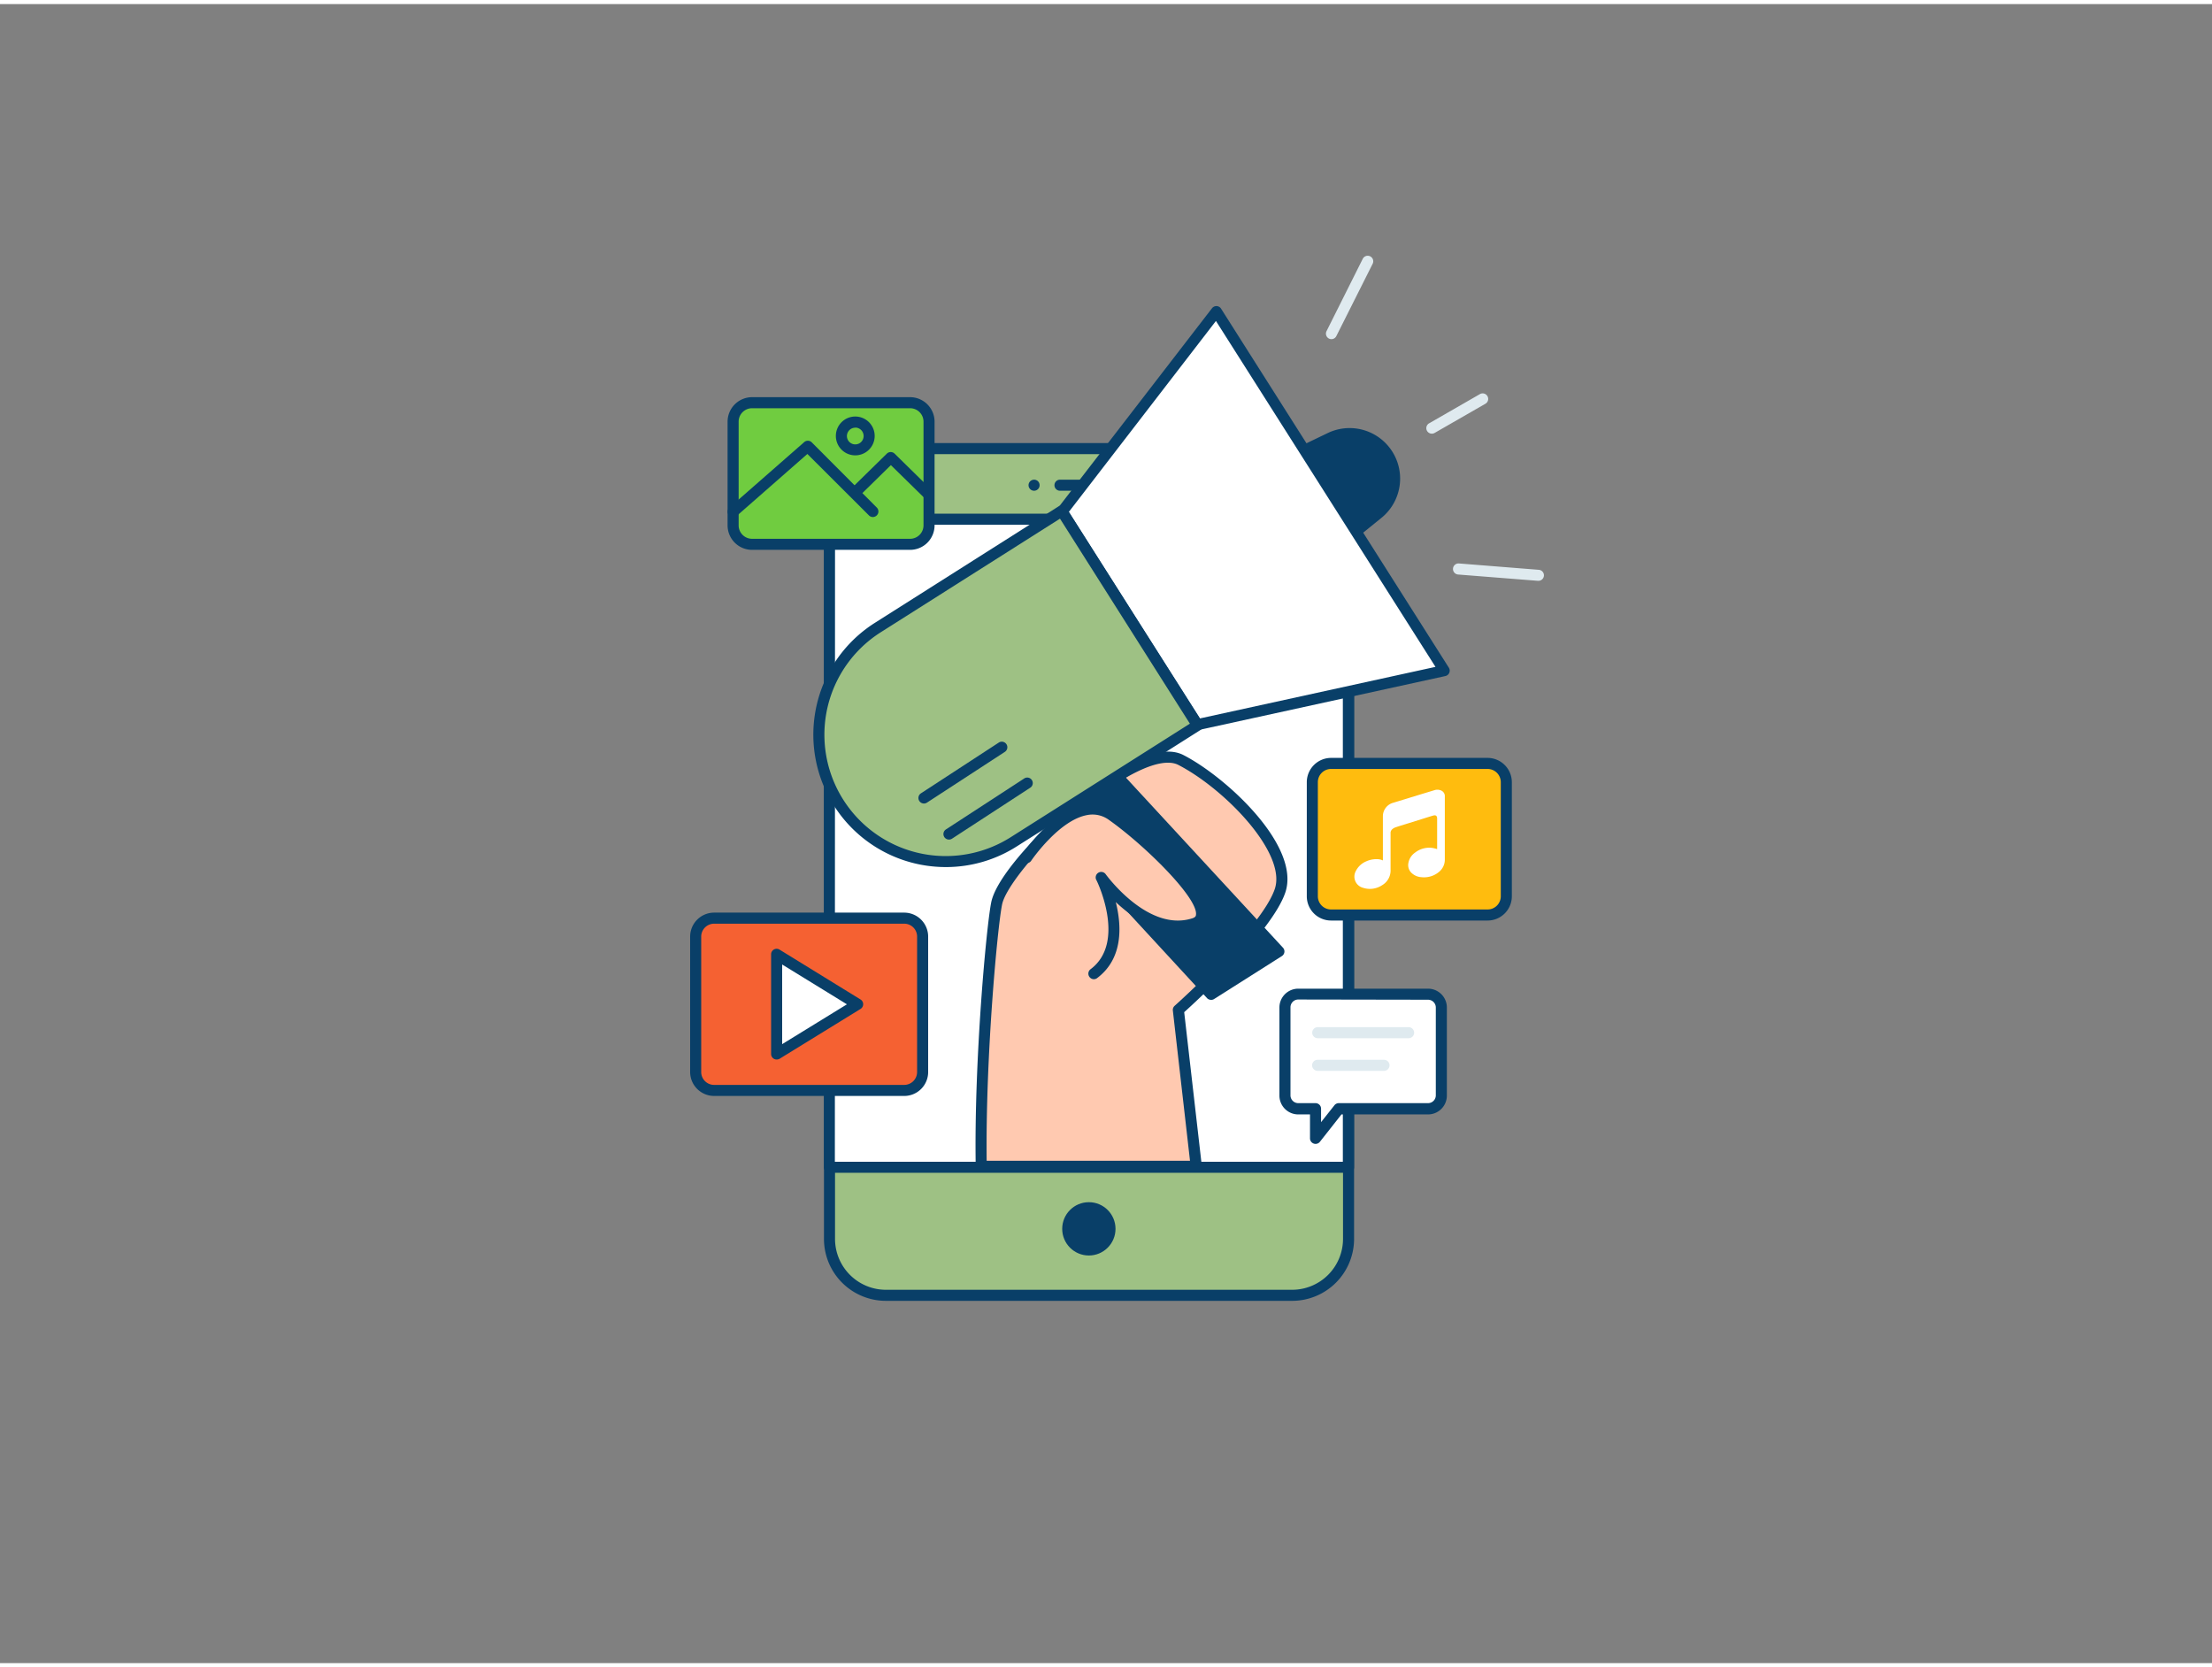 <svg xmlns="http://www.w3.org/2000/svg" viewBox="0 0 400 300" width="406" height="306" class="illustration styles_illustrationTablet__1DWOa"><rect x="0" y="0" width="400" height="300" fill="#808080" stroke="none"/><g id="_77_marketing_outline" data-name="#77_marketing_outline"><rect x="149.97" y="80.38" width="93.85" height="153.1" rx="10.19" fill="#9EC184"></rect><path d="M233.63,234.49H160.16A11.2,11.2,0,0,1,149,223.3V90.57a11.2,11.2,0,0,1,11.19-11.19h73.47a11.21,11.21,0,0,1,11.2,11.19V223.3A11.21,11.21,0,0,1,233.63,234.49ZM160.16,81.38A9.21,9.21,0,0,0,151,90.57V223.3a9.21,9.21,0,0,0,9.19,9.19h73.47a9.21,9.21,0,0,0,9.2-9.19V90.57a9.21,9.21,0,0,0-9.2-9.19Z" fill="#093f68"></path><rect x="149.97" y="93.15" width="93.85" height="117.19" fill="#fff"></rect><path d="M243.83,211.34H150a1,1,0,0,1-1-1V93.15a1,1,0,0,1,1-1h93.86a1,1,0,0,1,1,1V210.34A1,1,0,0,1,243.83,211.34Zm-92.86-2h91.86V94.15H151Z" fill="#093f68"></path><path d="M206.76,88H191.68a1,1,0,0,1,0-2h15.08a1,1,0,0,1,0,2Z" fill="#093f68"></path><path d="M187,88a1,1,0,0,1-.71-.29,1,1,0,0,1-.22-1.09,1,1,0,0,1,.22-.33,1,1,0,0,1,.32-.21,1,1,0,0,1,.58-.06.6.6,0,0,1,.19.06.56.56,0,0,1,.17.09.44.44,0,0,1,.15.12.83.83,0,0,1,.22.33A1,1,0,0,1,187,88Z" fill="#093f68"></path><circle cx="196.9" cy="221.47" r="4.82" fill="#093f68"></circle><rect x="125.8" y="165.29" width="41.04" height="31.15" rx="3.33" fill="#f56132"></rect><path d="M163.51,197.44H129.13a4.34,4.34,0,0,1-4.33-4.33V168.62a4.34,4.34,0,0,1,4.33-4.33h34.38a4.34,4.34,0,0,1,4.33,4.33v24.49A4.33,4.33,0,0,1,163.51,197.44Zm-34.38-31.15a2.34,2.34,0,0,0-2.33,2.33v24.49a2.33,2.33,0,0,0,2.33,2.33h34.38a2.33,2.33,0,0,0,2.33-2.33V168.62a2.33,2.33,0,0,0-2.33-2.33Z" fill="#093f68"></path><polygon points="155.06 180.87 140.44 189.85 140.44 171.88 155.06 180.87" fill="#fff"></polygon><path d="M140.44,190.85a1,1,0,0,1-1-1v-18A1,1,0,0,1,141,171l14.62,9a1,1,0,0,1,.47.85,1,1,0,0,1-.47.85l-14.62,9A1.1,1.1,0,0,1,140.44,190.85Zm1-17.18v14.4l11.71-7.2Z" fill="#093f68"></path><path d="M258.23,179H234.77a2.41,2.41,0,0,0-2.41,2.41v15.92a2.41,2.41,0,0,0,2.41,2.41h3.12v5.33l4.2-5.33h16.14a2.41,2.41,0,0,0,2.41-2.41V181.45A2.41,2.41,0,0,0,258.23,179Z" fill="#fff"></path><path d="M237.89,206.11a1,1,0,0,1-.33-.06,1,1,0,0,1-.67-.94v-4.33h-2.12a3.41,3.41,0,0,1-3.41-3.41V181.45a3.41,3.41,0,0,1,3.41-3.41h23.46a3.41,3.41,0,0,1,3.41,3.41v15.92a3.41,3.41,0,0,1-3.41,3.41H242.58l-3.9,4.95A1,1,0,0,1,237.89,206.11ZM234.77,180a1.41,1.41,0,0,0-1.41,1.41v15.92a1.41,1.41,0,0,0,1.41,1.41h3.12a1,1,0,0,1,1,1v2.44l2.42-3.06a1,1,0,0,1,.78-.38h16.14a1.41,1.41,0,0,0,1.41-1.41V181.45a1.41,1.41,0,0,0-1.41-1.41Z" fill="#093f68"></path><path d="M254.72,187H238.29a1,1,0,1,1,0-2h16.43a1,1,0,1,1,0,2Z" fill="#dfeaef"></path><path d="M250.27,192.9h-12a1,1,0,0,1,0-2h12a1,1,0,0,1,0,2Z" fill="#dfeaef"></path><rect x="237.34" y="137.31" width="35.08" height="27.41" rx="3.39" fill="#ffbc0e"></rect><path d="M269,165.72h-28.3a4.39,4.39,0,0,1-4.39-4.38V140.7a4.4,4.4,0,0,1,4.39-4.39H269a4.4,4.4,0,0,1,4.39,4.39v20.64A4.39,4.39,0,0,1,269,165.72Zm-28.3-27.41a2.39,2.39,0,0,0-2.39,2.39v20.64a2.39,2.39,0,0,0,2.39,2.38H269a2.39,2.39,0,0,0,2.39-2.38V140.7a2.39,2.39,0,0,0-2.39-2.39Z" fill="#093f68"></path><g id="SBwUh1"><path d="M259.88,152.8v-5.52c0-.49-.24-.68-.72-.54-.65.19-1.29.39-1.94.6l-2.76.86c-.73.23-1.46.44-2.17.69a1.71,1.71,0,0,0-.56.35.89.89,0,0,0-.27.71c0,2.19,0,4.37,0,6.55a3.08,3.08,0,0,1-1.53,2.83,4,4,0,0,1-3.45.47,2.09,2.09,0,0,1-1.32-3,3.69,3.69,0,0,1,1.89-1.78,4.43,4.43,0,0,1,1.93-.4,2.64,2.64,0,0,1,1.09.23v-.2c0-2.6,0-5.2,0-7.8a2.53,2.53,0,0,1,1.77-2.4c1.64-.49,3.28-1,4.91-1.5l2.67-.81a1.65,1.65,0,0,1,1,0,1.14,1.14,0,0,1,.85.95c0,.13,0,.27,0,.4q0,5.58,0,11.17a2.85,2.85,0,0,1-1,2.22,4.21,4.21,0,0,1-3.22,1,2.83,2.83,0,0,1-1.72-.7,1.94,1.94,0,0,1-.65-1.85,2.89,2.89,0,0,1,1.19-1.88,4.19,4.19,0,0,1,3.09-.87,6.53,6.53,0,0,1,.85.2Z" fill="#fff"></path></g><path d="M213.56,136.72c-8.22-4.27-31.88,18.86-33.33,25.9-.83,4-3.11,28.33-2.79,47.54h38.87l-3.23-28.25s15.79-14,18.37-21.52S221.77,141,213.56,136.72Z" fill="#ffc9b0"></path><path d="M216.31,211.16H177.44a1,1,0,0,1-1-1c-.32-19.2,1.95-43.61,2.81-47.76,1.37-6.68,17-21.35,25.78-25.53,3.82-1.82,6.85-2.18,9-1.06h0c7.76,4,21.28,16.48,18.38,24.89-2.44,7.06-15.75,19.32-18.27,21.59l3.18,27.74a1,1,0,0,1-.25.78A1,1,0,0,1,216.31,211.16Zm-37.89-2h36.77L212.09,182a1,1,0,0,1,.32-.86c.16-.14,15.63-13.95,18.1-21.09,2.24-6.49-9-18.1-17.41-22.46h0c-1.54-.8-4-.43-7.21,1.09-10.28,4.88-23.7,19.35-24.68,24.13C180.38,166.85,178.2,190.26,178.42,209.16Z" fill="#093f68"></path><polygon points="231.23 171.3 219 179.06 185.35 142.57 197.59 134.81 231.23 171.3" fill="#093f68"></polygon><path d="M219,180.06a1,1,0,0,1-.74-.32l-33.64-36.5a1,1,0,0,1-.26-.8,1,1,0,0,1,.46-.72L197.05,134a1,1,0,0,1,1.27.16L232,170.63a1,1,0,0,1,.26.8,1,1,0,0,1-.46.72l-12.23,7.75A.94.94,0,0,1,219,180.06Zm-32.1-37.29,32.26,35,10.52-6.67-32.26-35Z" fill="#093f68"></path><path d="M249.18,92.15l-23,18.63L213.86,91.32l26.66-12.84a8.15,8.15,0,0,1,10.41,3h0A8.15,8.15,0,0,1,249.18,92.15Z" fill="#093f68"></path><path d="M226.19,111.78l-.16,0a1,1,0,0,1-.68-.45L213,91.85a1,1,0,0,1-.12-.81,1,1,0,0,1,.53-.62l26.66-12.84a9.14,9.14,0,0,1,9.72,15.34h0l-23,18.63A1,1,0,0,1,226.19,111.78Zm-10.88-20,11.13,17.56,22.11-17.92h0a7.14,7.14,0,0,0-7.59-12Zm33.87.42h0Z" fill="#093f68"></path><polygon points="261.14 120.52 216.47 130.3 192.06 91.78 219.96 55.56 261.14 120.52" fill="#fff"></polygon><path d="M216.48,131.3a1,1,0,0,1-.85-.47L191.22,92.31a1,1,0,0,1,.05-1.14L219.17,55a1,1,0,0,1,.84-.39,1,1,0,0,1,.8.47L262,120a1,1,0,0,1-.63,1.51l-44.66,9.77Zm-23.2-39.47L217,129.17l42.58-9.32L219.88,57.3Z" fill="#093f68"></path><path d="M169.74,104.77h39.36a0,0,0,0,1,0,0v45.89a0,0,0,0,1,0,0H169.74a22.94,22.94,0,0,1-22.94-22.94v0a22.94,22.94,0,0,1,22.94-22.94Z" transform="translate(-40.72 115.11) rotate(-32.37)" fill="#9EC184"></path><path d="M171.06,156.05a23.94,23.94,0,0,1-12.86-44.16l.54.84-.54-.84,33.25-21.08a1,1,0,0,1,1.38.31l24.57,38.76a1,1,0,0,1,.13.75,1,1,0,0,1-.44.63l-33.25,21.07A23.77,23.77,0,0,1,171.06,156.05Zm20.62-63-32.41,20.54a21.94,21.94,0,1,0,23.5,37.06l32.4-20.53Z" fill="#093f68"></path><path d="M185.69,154.32s8.49-12.57,15.44-7.66,20.51,17.75,14.86,19.57c-8.86,2.87-16.83-8.37-16.83-8.37s6,12-1.35,17.46" fill="#ffc9b0"></path><path d="M197.81,176.33a1,1,0,0,1-.8-.41,1,1,0,0,1,.2-1.4c6.56-4.88,1.11-16.1,1-16.21a1,1,0,0,1,1.71-1c.08.11,7.66,10.6,15.71,8,.58-.19.62-.45.64-.6.46-3-9.21-12.57-15.76-17.2a5,5,0,0,0-3.93-.86c-5.1.93-10.06,8.18-10.11,8.26a1,1,0,0,1-1.66-1.12c.22-.33,5.48-8,11.41-9.11a6.93,6.93,0,0,1,5.44,1.2c4.51,3.19,17.36,14.09,16.59,19.14a2.7,2.7,0,0,1-2,2.19c-5.83,1.89-11.17-1.69-14.48-4.83,1.06,4.24,1.4,10.2-3.42,13.78A1,1,0,0,1,197.81,176.33Z" fill="#093f68"></path><path d="M171.61,151.08a1,1,0,0,1-.55-1.84l14.09-9.17a1,1,0,1,1,1.09,1.67l-14.09,9.18A1,1,0,0,1,171.61,151.08Z" fill="#093f68"></path><path d="M167.08,144.56a1,1,0,0,1-.84-.46,1,1,0,0,1,.29-1.38l14.08-9.18a1,1,0,0,1,1.39.3,1,1,0,0,1-.29,1.38l-14.09,9.18A1,1,0,0,1,167.08,144.56Z" fill="#093f68"></path><rect x="132.58" y="72.08" width="35.39" height="25.61" rx="3.43" fill="#70cc40"></rect><path d="M164.54,98.69H136a4.43,4.43,0,0,1-4.43-4.43V75.52A4.44,4.44,0,0,1,136,71.08h28.53A4.44,4.44,0,0,1,169,75.52V94.26A4.43,4.43,0,0,1,164.54,98.69ZM136,73.08a2.43,2.43,0,0,0-2.43,2.44V94.26A2.43,2.43,0,0,0,136,96.69h28.53A2.43,2.43,0,0,0,167,94.26V75.52a2.43,2.43,0,0,0-2.43-2.44Z" fill="#093f68"></path><path d="M132.58,92.79a1,1,0,0,1-.75-.34,1,1,0,0,1,.09-1.41L145.4,79.23a1,1,0,0,1,1.37,0l11.78,11.81a1,1,0,0,1-1.42,1.42L146,81.35,133.24,92.54A1,1,0,0,1,132.58,92.79Z" fill="#093f68"></path><path d="M168,89.73a1,1,0,0,1-.7-.29l-6.2-6.07L155.36,89a1,1,0,0,1-1.4-1.43l6.41-6.28a1,1,0,0,1,1.4,0l6.9,6.77a1,1,0,0,1,0,1.41A1,1,0,0,1,168,89.73Z" fill="#093f68"></path><circle cx="154.66" cy="78.09" r="2.51" fill="#70cc40"></circle><path d="M154.66,81.6a3.51,3.51,0,1,1,3.51-3.51A3.51,3.51,0,0,1,154.66,81.6Zm0-5a1.51,1.51,0,1,0,1.51,1.51A1.52,1.52,0,0,0,154.66,76.58Z" fill="#093f68"></path><path d="M240.78,60.59a1,1,0,0,1-.9-1.45l6.55-13.08a1,1,0,0,1,1.79.9L241.67,60A1,1,0,0,1,240.78,60.59Z" fill="#dfeaef"></path><path d="M278.2,104.29h-.08l-14.45-1.14a1,1,0,0,1,.16-2l14.45,1.15a1,1,0,0,1,.91,1.08A1,1,0,0,1,278.2,104.29Z" fill="#dfeaef"></path><path d="M258.93,77.68a1,1,0,0,1-.5-1.87l9.18-5.28a1,1,0,0,1,1,1.74l-9.17,5.27A1,1,0,0,1,258.93,77.68Z" fill="#dfeaef"></path></g></svg>